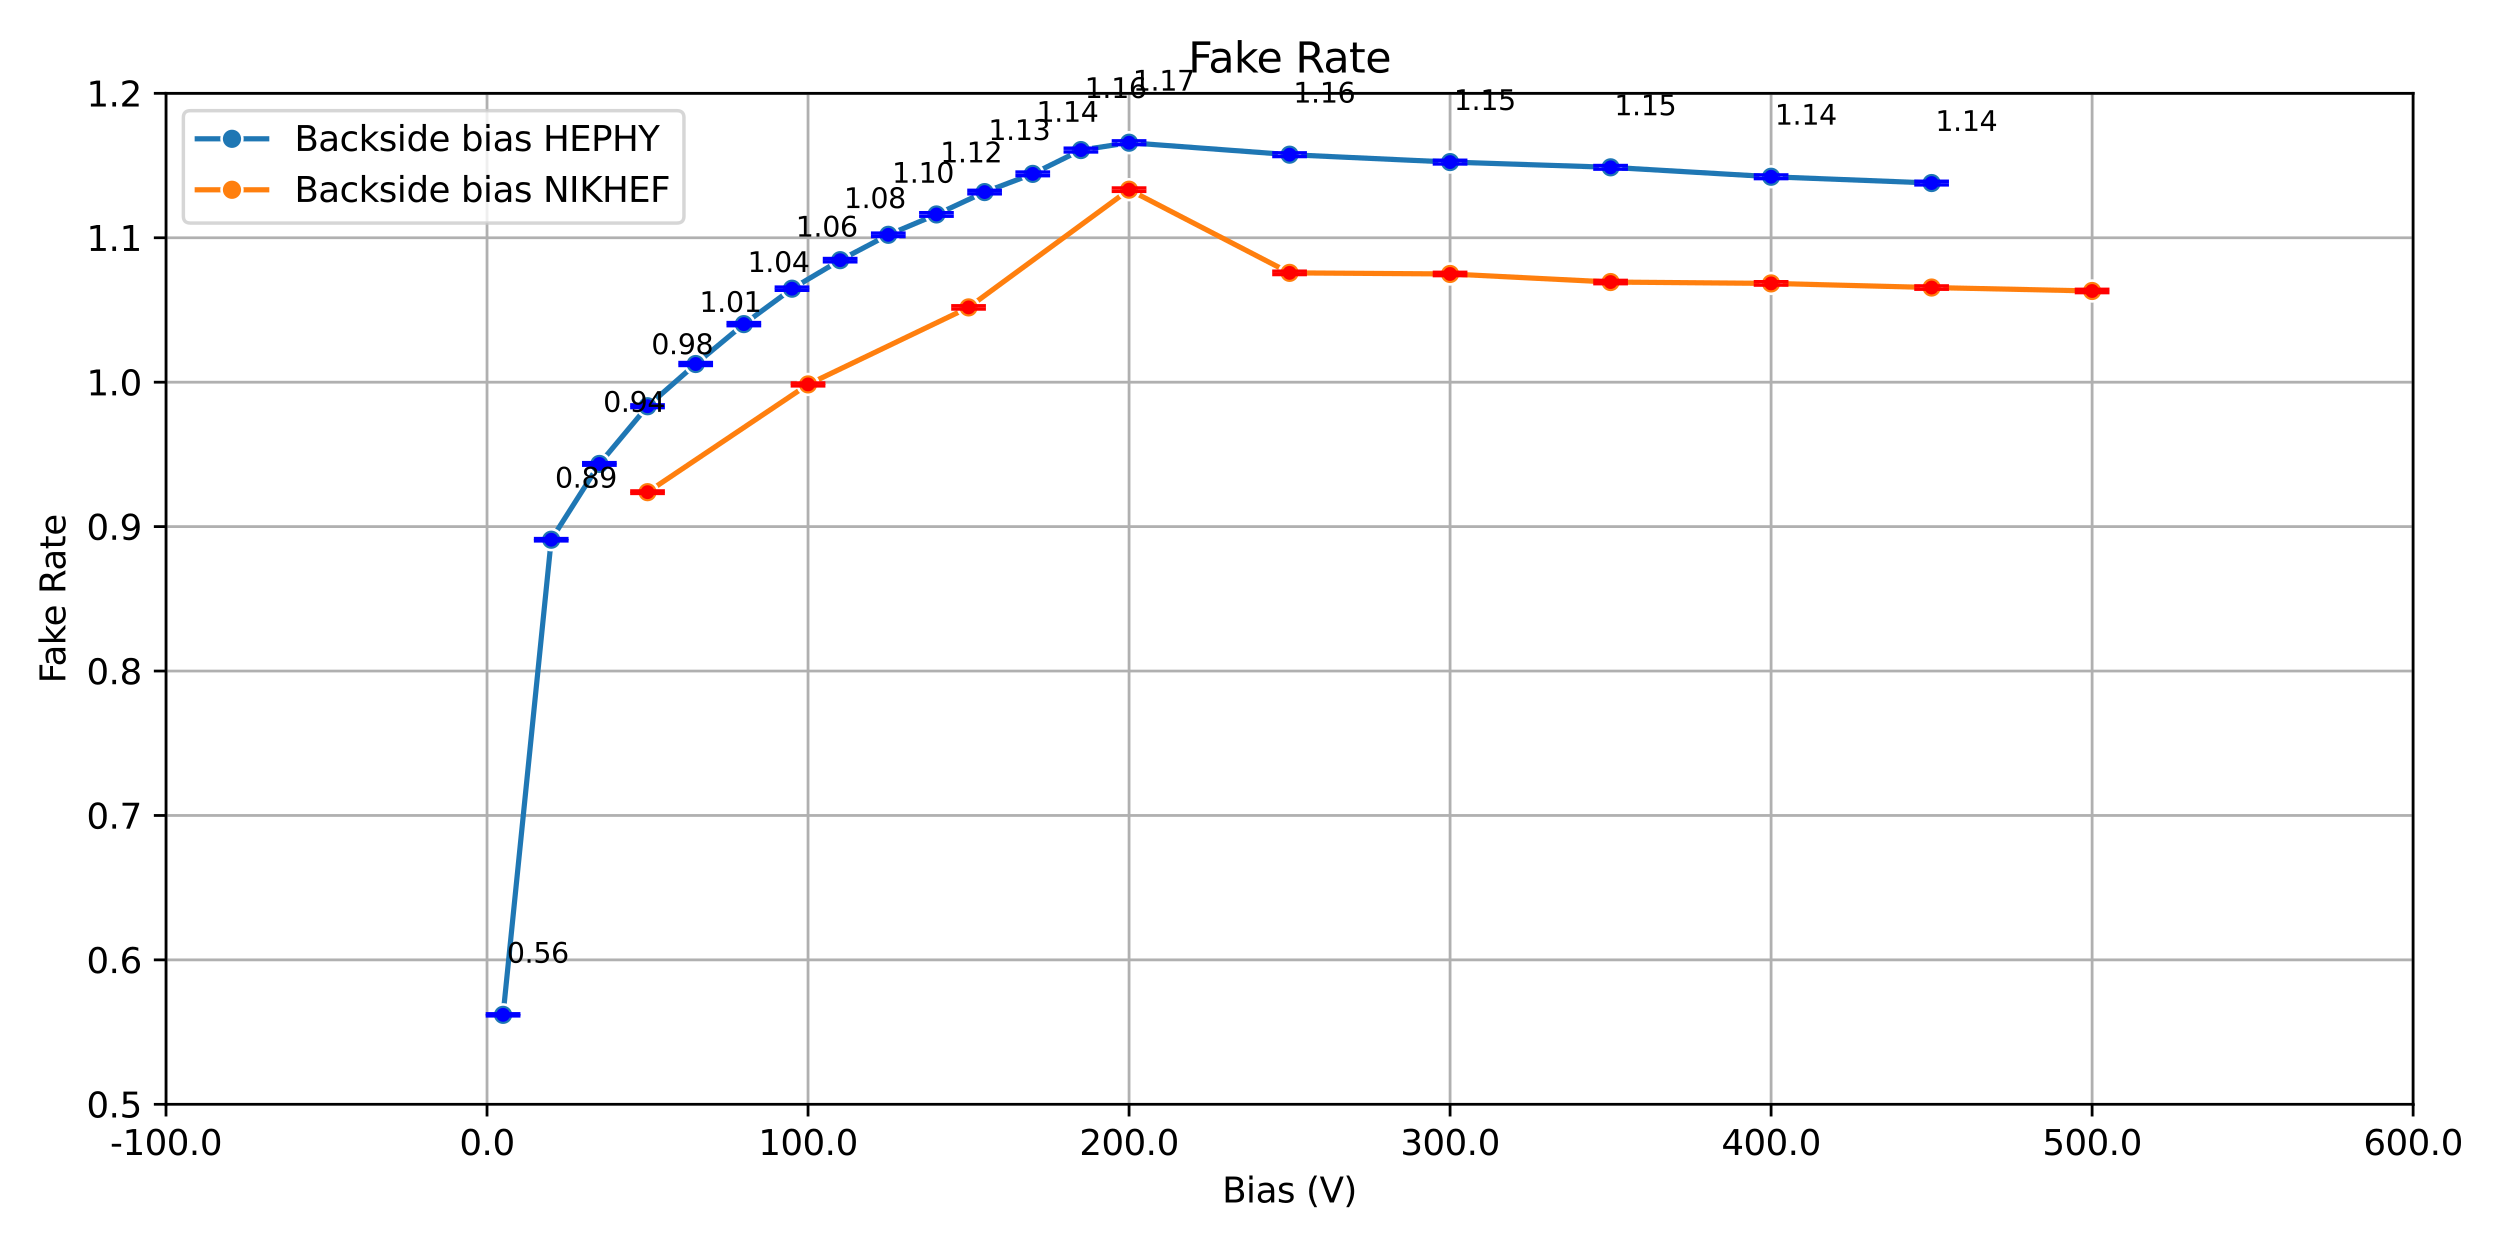 <?xml version="1.0" encoding="utf-8" standalone="no"?>
<!DOCTYPE svg PUBLIC "-//W3C//DTD SVG 1.1//EN"
  "http://www.w3.org/Graphics/SVG/1.1/DTD/svg11.dtd">
<svg xmlns:xlink="http://www.w3.org/1999/xlink" width="720pt" height="360pt" viewBox="0 0 720 360" xmlns="http://www.w3.org/2000/svg" version="1.1">
 <defs>
  <style type="text/css">*{stroke-linejoin: round; stroke-linecap: butt}</style>
 </defs>
 <g id="figure_1">
  <g id="patch_1">
   <path d="M 0 360 
L 720 360 
L 720 0 
L 0 0 
z
" style="fill: #ffffff"/>
  </g>
  <g id="axes_1">
   <g id="patch_2">
    <path d="M 47.81 318.04 
L 694.98 318.04 
L 694.98 26.88 
L 47.81 26.88 
z
" style="fill: #ffffff"/>
   </g>
   <g id="PolyCollection_1"/>
   <g id="PolyCollection_2"/>
   <g id="matplotlib.axis_1">
    <g id="xtick_1">
     <g id="line2d_1">
      <path d="M 47.81 318.04 
L 47.81 26.88 
" clip-path="url(#p42c74ae942)" style="fill: none; stroke: #b0b0b0; stroke-width: 0.8; stroke-linecap: square"/>
     </g>
     <g id="line2d_2">
      <defs>
       <path id="m5e62a61694" d="M 0 0 
L 0 3.5 
" style="stroke: #000000; stroke-width: 0.8"/>
      </defs>
      <g>
       <use xlink:href="#m5e62a61694" x="47.81" y="318.04" style="stroke: #000000; stroke-width: 0.8"/>
      </g>
     </g>
     <g id="text_1">
      <!-- -100.0 -->
      <g transform="translate(31.692 332.638) scale(0.1 -0.1)">
       <defs>
        <path id="DejaVuSans-2d" d="M 313 2009 
L 1997 2009 
L 1997 1497 
L 313 1497 
L 313 2009 
z
" transform="scale(0.016)"/>
        <path id="DejaVuSans-31" d="M 794 531 
L 1825 531 
L 1825 4091 
L 703 3866 
L 703 4441 
L 1819 4666 
L 2450 4666 
L 2450 531 
L 3481 531 
L 3481 0 
L 794 0 
L 794 531 
z
" transform="scale(0.016)"/>
        <path id="DejaVuSans-30" d="M 2034 4250 
Q 1547 4250 1301 3770 
Q 1056 3291 1056 2328 
Q 1056 1369 1301 889 
Q 1547 409 2034 409 
Q 2525 409 2770 889 
Q 3016 1369 3016 2328 
Q 3016 3291 2770 3770 
Q 2525 4250 2034 4250 
z
M 2034 4750 
Q 2819 4750 3233 4129 
Q 3647 3509 3647 2328 
Q 3647 1150 3233 529 
Q 2819 -91 2034 -91 
Q 1250 -91 836 529 
Q 422 1150 422 2328 
Q 422 3509 836 4129 
Q 1250 4750 2034 4750 
z
" transform="scale(0.016)"/>
        <path id="DejaVuSans-2e" d="M 684 794 
L 1344 794 
L 1344 0 
L 684 0 
L 684 794 
z
" transform="scale(0.016)"/>
       </defs>
       <use xlink:href="#DejaVuSans-2d"/>
       <use xlink:href="#DejaVuSans-31" x="36.084"/>
       <use xlink:href="#DejaVuSans-30" x="99.707"/>
       <use xlink:href="#DejaVuSans-30" x="163.33"/>
       <use xlink:href="#DejaVuSans-2e" x="226.953"/>
       <use xlink:href="#DejaVuSans-30" x="258.74"/>
      </g>
     </g>
    </g>
    <g id="xtick_2">
     <g id="line2d_3">
      <path d="M 140.263 318.04 
L 140.263 26.88 
" clip-path="url(#p42c74ae942)" style="fill: none; stroke: #b0b0b0; stroke-width: 0.8; stroke-linecap: square"/>
     </g>
     <g id="line2d_4">
      <g>
       <use xlink:href="#m5e62a61694" x="140.263" y="318.04" style="stroke: #000000; stroke-width: 0.8"/>
      </g>
     </g>
     <g id="text_2">
      <!-- 0.0 -->
      <g transform="translate(132.311 332.638) scale(0.1 -0.1)">
       <use xlink:href="#DejaVuSans-30"/>
       <use xlink:href="#DejaVuSans-2e" x="63.623"/>
       <use xlink:href="#DejaVuSans-30" x="95.41"/>
      </g>
     </g>
    </g>
    <g id="xtick_3">
     <g id="line2d_5">
      <path d="M 232.716 318.04 
L 232.716 26.88 
" clip-path="url(#p42c74ae942)" style="fill: none; stroke: #b0b0b0; stroke-width: 0.8; stroke-linecap: square"/>
     </g>
     <g id="line2d_6">
      <g>
       <use xlink:href="#m5e62a61694" x="232.716" y="318.04" style="stroke: #000000; stroke-width: 0.8"/>
      </g>
     </g>
     <g id="text_3">
      <!-- 100.0 -->
      <g transform="translate(218.402 332.638) scale(0.1 -0.1)">
       <use xlink:href="#DejaVuSans-31"/>
       <use xlink:href="#DejaVuSans-30" x="63.623"/>
       <use xlink:href="#DejaVuSans-30" x="127.246"/>
       <use xlink:href="#DejaVuSans-2e" x="190.869"/>
       <use xlink:href="#DejaVuSans-30" x="222.656"/>
      </g>
     </g>
    </g>
    <g id="xtick_4">
     <g id="line2d_7">
      <path d="M 325.169 318.04 
L 325.169 26.88 
" clip-path="url(#p42c74ae942)" style="fill: none; stroke: #b0b0b0; stroke-width: 0.8; stroke-linecap: square"/>
     </g>
     <g id="line2d_8">
      <g>
       <use xlink:href="#m5e62a61694" x="325.169" y="318.04" style="stroke: #000000; stroke-width: 0.8"/>
      </g>
     </g>
     <g id="text_4">
      <!-- 200.0 -->
      <g transform="translate(310.855 332.638) scale(0.1 -0.1)">
       <defs>
        <path id="DejaVuSans-32" d="M 1228 531 
L 3431 531 
L 3431 0 
L 469 0 
L 469 531 
Q 828 903 1448 1529 
Q 2069 2156 2228 2338 
Q 2531 2678 2651 2914 
Q 2772 3150 2772 3378 
Q 2772 3750 2511 3984 
Q 2250 4219 1831 4219 
Q 1534 4219 1204 4116 
Q 875 4013 500 3803 
L 500 4441 
Q 881 4594 1212 4672 
Q 1544 4750 1819 4750 
Q 2544 4750 2975 4387 
Q 3406 4025 3406 3419 
Q 3406 3131 3298 2873 
Q 3191 2616 2906 2266 
Q 2828 2175 2409 1742 
Q 1991 1309 1228 531 
z
" transform="scale(0.016)"/>
       </defs>
       <use xlink:href="#DejaVuSans-32"/>
       <use xlink:href="#DejaVuSans-30" x="63.623"/>
       <use xlink:href="#DejaVuSans-30" x="127.246"/>
       <use xlink:href="#DejaVuSans-2e" x="190.869"/>
       <use xlink:href="#DejaVuSans-30" x="222.656"/>
      </g>
     </g>
    </g>
    <g id="xtick_5">
     <g id="line2d_9">
      <path d="M 417.621 318.04 
L 417.621 26.88 
" clip-path="url(#p42c74ae942)" style="fill: none; stroke: #b0b0b0; stroke-width: 0.8; stroke-linecap: square"/>
     </g>
     <g id="line2d_10">
      <g>
       <use xlink:href="#m5e62a61694" x="417.621" y="318.04" style="stroke: #000000; stroke-width: 0.8"/>
      </g>
     </g>
     <g id="text_5">
      <!-- 300.0 -->
      <g transform="translate(403.307 332.638) scale(0.1 -0.1)">
       <defs>
        <path id="DejaVuSans-33" d="M 2597 2516 
Q 3050 2419 3304 2112 
Q 3559 1806 3559 1356 
Q 3559 666 3084 287 
Q 2609 -91 1734 -91 
Q 1441 -91 1130 -33 
Q 819 25 488 141 
L 488 750 
Q 750 597 1062 519 
Q 1375 441 1716 441 
Q 2309 441 2620 675 
Q 2931 909 2931 1356 
Q 2931 1769 2642 2001 
Q 2353 2234 1838 2234 
L 1294 2234 
L 1294 2753 
L 1863 2753 
Q 2328 2753 2575 2939 
Q 2822 3125 2822 3475 
Q 2822 3834 2567 4026 
Q 2313 4219 1838 4219 
Q 1578 4219 1281 4162 
Q 984 4106 628 3988 
L 628 4550 
Q 988 4650 1302 4700 
Q 1616 4750 1894 4750 
Q 2613 4750 3031 4423 
Q 3450 4097 3450 3541 
Q 3450 3153 3228 2886 
Q 3006 2619 2597 2516 
z
" transform="scale(0.016)"/>
       </defs>
       <use xlink:href="#DejaVuSans-33"/>
       <use xlink:href="#DejaVuSans-30" x="63.623"/>
       <use xlink:href="#DejaVuSans-30" x="127.246"/>
       <use xlink:href="#DejaVuSans-2e" x="190.869"/>
       <use xlink:href="#DejaVuSans-30" x="222.656"/>
      </g>
     </g>
    </g>
    <g id="xtick_6">
     <g id="line2d_11">
      <path d="M 510.074 318.04 
L 510.074 26.88 
" clip-path="url(#p42c74ae942)" style="fill: none; stroke: #b0b0b0; stroke-width: 0.8; stroke-linecap: square"/>
     </g>
     <g id="line2d_12">
      <g>
       <use xlink:href="#m5e62a61694" x="510.074" y="318.04" style="stroke: #000000; stroke-width: 0.8"/>
      </g>
     </g>
     <g id="text_6">
      <!-- 400.0 -->
      <g transform="translate(495.76 332.638) scale(0.1 -0.1)">
       <defs>
        <path id="DejaVuSans-34" d="M 2419 4116 
L 825 1625 
L 2419 1625 
L 2419 4116 
z
M 2253 4666 
L 3047 4666 
L 3047 1625 
L 3713 1625 
L 3713 1100 
L 3047 1100 
L 3047 0 
L 2419 0 
L 2419 1100 
L 313 1100 
L 313 1709 
L 2253 4666 
z
" transform="scale(0.016)"/>
       </defs>
       <use xlink:href="#DejaVuSans-34"/>
       <use xlink:href="#DejaVuSans-30" x="63.623"/>
       <use xlink:href="#DejaVuSans-30" x="127.246"/>
       <use xlink:href="#DejaVuSans-2e" x="190.869"/>
       <use xlink:href="#DejaVuSans-30" x="222.656"/>
      </g>
     </g>
    </g>
    <g id="xtick_7">
     <g id="line2d_13">
      <path d="M 602.527 318.04 
L 602.527 26.88 
" clip-path="url(#p42c74ae942)" style="fill: none; stroke: #b0b0b0; stroke-width: 0.8; stroke-linecap: square"/>
     </g>
     <g id="line2d_14">
      <g>
       <use xlink:href="#m5e62a61694" x="602.527" y="318.04" style="stroke: #000000; stroke-width: 0.8"/>
      </g>
     </g>
     <g id="text_7">
      <!-- 500.0 -->
      <g transform="translate(588.213 332.638) scale(0.1 -0.1)">
       <defs>
        <path id="DejaVuSans-35" d="M 691 4666 
L 3169 4666 
L 3169 4134 
L 1269 4134 
L 1269 2991 
Q 1406 3038 1543 3061 
Q 1681 3084 1819 3084 
Q 2600 3084 3056 2656 
Q 3513 2228 3513 1497 
Q 3513 744 3044 326 
Q 2575 -91 1722 -91 
Q 1428 -91 1123 -41 
Q 819 9 494 109 
L 494 744 
Q 775 591 1075 516 
Q 1375 441 1709 441 
Q 2250 441 2565 725 
Q 2881 1009 2881 1497 
Q 2881 1984 2565 2268 
Q 2250 2553 1709 2553 
Q 1456 2553 1204 2497 
Q 953 2441 691 2322 
L 691 4666 
z
" transform="scale(0.016)"/>
       </defs>
       <use xlink:href="#DejaVuSans-35"/>
       <use xlink:href="#DejaVuSans-30" x="63.623"/>
       <use xlink:href="#DejaVuSans-30" x="127.246"/>
       <use xlink:href="#DejaVuSans-2e" x="190.869"/>
       <use xlink:href="#DejaVuSans-30" x="222.656"/>
      </g>
     </g>
    </g>
    <g id="xtick_8">
     <g id="line2d_15">
      <path d="M 694.98 318.04 
L 694.98 26.88 
" clip-path="url(#p42c74ae942)" style="fill: none; stroke: #b0b0b0; stroke-width: 0.8; stroke-linecap: square"/>
     </g>
     <g id="line2d_16">
      <g>
       <use xlink:href="#m5e62a61694" x="694.98" y="318.04" style="stroke: #000000; stroke-width: 0.8"/>
      </g>
     </g>
     <g id="text_8">
      <!-- 600.0 -->
      <g transform="translate(680.666 332.638) scale(0.1 -0.1)">
       <defs>
        <path id="DejaVuSans-36" d="M 2113 2584 
Q 1688 2584 1439 2293 
Q 1191 2003 1191 1497 
Q 1191 994 1439 701 
Q 1688 409 2113 409 
Q 2538 409 2786 701 
Q 3034 994 3034 1497 
Q 3034 2003 2786 2293 
Q 2538 2584 2113 2584 
z
M 3366 4563 
L 3366 3988 
Q 3128 4100 2886 4159 
Q 2644 4219 2406 4219 
Q 1781 4219 1451 3797 
Q 1122 3375 1075 2522 
Q 1259 2794 1537 2939 
Q 1816 3084 2150 3084 
Q 2853 3084 3261 2657 
Q 3669 2231 3669 1497 
Q 3669 778 3244 343 
Q 2819 -91 2113 -91 
Q 1303 -91 875 529 
Q 447 1150 447 2328 
Q 447 3434 972 4092 
Q 1497 4750 2381 4750 
Q 2619 4750 2861 4703 
Q 3103 4656 3366 4563 
z
" transform="scale(0.016)"/>
       </defs>
       <use xlink:href="#DejaVuSans-36"/>
       <use xlink:href="#DejaVuSans-30" x="63.623"/>
       <use xlink:href="#DejaVuSans-30" x="127.246"/>
       <use xlink:href="#DejaVuSans-2e" x="190.869"/>
       <use xlink:href="#DejaVuSans-30" x="222.656"/>
      </g>
     </g>
    </g>
    <g id="text_9">
     <!-- Bias (V) -->
     <g transform="translate(351.996 346.317) scale(0.1 -0.1)">
      <defs>
       <path id="DejaVuSans-42" d="M 1259 2228 
L 1259 519 
L 2272 519 
Q 2781 519 3026 730 
Q 3272 941 3272 1375 
Q 3272 1813 3026 2020 
Q 2781 2228 2272 2228 
L 1259 2228 
z
M 1259 4147 
L 1259 2741 
L 2194 2741 
Q 2656 2741 2882 2914 
Q 3109 3088 3109 3444 
Q 3109 3797 2882 3972 
Q 2656 4147 2194 4147 
L 1259 4147 
z
M 628 4666 
L 2241 4666 
Q 2963 4666 3353 4366 
Q 3744 4066 3744 3513 
Q 3744 3084 3544 2831 
Q 3344 2578 2956 2516 
Q 3422 2416 3680 2098 
Q 3938 1781 3938 1306 
Q 3938 681 3513 340 
Q 3088 0 2303 0 
L 628 0 
L 628 4666 
z
" transform="scale(0.016)"/>
       <path id="DejaVuSans-69" d="M 603 3500 
L 1178 3500 
L 1178 0 
L 603 0 
L 603 3500 
z
M 603 4863 
L 1178 4863 
L 1178 4134 
L 603 4134 
L 603 4863 
z
" transform="scale(0.016)"/>
       <path id="DejaVuSans-61" d="M 2194 1759 
Q 1497 1759 1228 1600 
Q 959 1441 959 1056 
Q 959 750 1161 570 
Q 1363 391 1709 391 
Q 2188 391 2477 730 
Q 2766 1069 2766 1631 
L 2766 1759 
L 2194 1759 
z
M 3341 1997 
L 3341 0 
L 2766 0 
L 2766 531 
Q 2569 213 2275 61 
Q 1981 -91 1556 -91 
Q 1019 -91 701 211 
Q 384 513 384 1019 
Q 384 1609 779 1909 
Q 1175 2209 1959 2209 
L 2766 2209 
L 2766 2266 
Q 2766 2663 2505 2880 
Q 2244 3097 1772 3097 
Q 1472 3097 1187 3025 
Q 903 2953 641 2809 
L 641 3341 
Q 956 3463 1253 3523 
Q 1550 3584 1831 3584 
Q 2591 3584 2966 3190 
Q 3341 2797 3341 1997 
z
" transform="scale(0.016)"/>
       <path id="DejaVuSans-73" d="M 2834 3397 
L 2834 2853 
Q 2591 2978 2328 3040 
Q 2066 3103 1784 3103 
Q 1356 3103 1142 2972 
Q 928 2841 928 2578 
Q 928 2378 1081 2264 
Q 1234 2150 1697 2047 
L 1894 2003 
Q 2506 1872 2764 1633 
Q 3022 1394 3022 966 
Q 3022 478 2636 193 
Q 2250 -91 1575 -91 
Q 1294 -91 989 -36 
Q 684 19 347 128 
L 347 722 
Q 666 556 975 473 
Q 1284 391 1588 391 
Q 1994 391 2212 530 
Q 2431 669 2431 922 
Q 2431 1156 2273 1281 
Q 2116 1406 1581 1522 
L 1381 1569 
Q 847 1681 609 1914 
Q 372 2147 372 2553 
Q 372 3047 722 3315 
Q 1072 3584 1716 3584 
Q 2034 3584 2315 3537 
Q 2597 3491 2834 3397 
z
" transform="scale(0.016)"/>
       <path id="DejaVuSans-20" transform="scale(0.016)"/>
       <path id="DejaVuSans-28" d="M 1984 4856 
Q 1566 4138 1362 3434 
Q 1159 2731 1159 2009 
Q 1159 1288 1364 580 
Q 1569 -128 1984 -844 
L 1484 -844 
Q 1016 -109 783 600 
Q 550 1309 550 2009 
Q 550 2706 781 3412 
Q 1013 4119 1484 4856 
L 1984 4856 
z
" transform="scale(0.016)"/>
       <path id="DejaVuSans-56" d="M 1831 0 
L 50 4666 
L 709 4666 
L 2188 738 
L 3669 4666 
L 4325 4666 
L 2547 0 
L 1831 0 
z
" transform="scale(0.016)"/>
       <path id="DejaVuSans-29" d="M 513 4856 
L 1013 4856 
Q 1481 4119 1714 3412 
Q 1947 2706 1947 2009 
Q 1947 1309 1714 600 
Q 1481 -109 1013 -844 
L 513 -844 
Q 928 -128 1133 580 
Q 1338 1288 1338 2009 
Q 1338 2731 1133 3434 
Q 928 4138 513 4856 
z
" transform="scale(0.016)"/>
      </defs>
      <use xlink:href="#DejaVuSans-42"/>
      <use xlink:href="#DejaVuSans-69" x="68.604"/>
      <use xlink:href="#DejaVuSans-61" x="96.387"/>
      <use xlink:href="#DejaVuSans-73" x="157.666"/>
      <use xlink:href="#DejaVuSans-20" x="209.766"/>
      <use xlink:href="#DejaVuSans-28" x="241.553"/>
      <use xlink:href="#DejaVuSans-56" x="280.566"/>
      <use xlink:href="#DejaVuSans-29" x="348.975"/>
     </g>
    </g>
   </g>
   <g id="matplotlib.axis_2">
    <g id="ytick_1">
     <g id="line2d_17">
      <path d="M 47.81 318.04 
L 694.98 318.04 
" clip-path="url(#p42c74ae942)" style="fill: none; stroke: #b0b0b0; stroke-width: 0.8; stroke-linecap: square"/>
     </g>
     <g id="line2d_18">
      <defs>
       <path id="m89ab9daf86" d="M 0 0 
L -3.5 0 
" style="stroke: #000000; stroke-width: 0.8"/>
      </defs>
      <g>
       <use xlink:href="#m89ab9daf86" x="47.81" y="318.04" style="stroke: #000000; stroke-width: 0.8"/>
      </g>
     </g>
     <g id="text_10">
      <!-- 0.5 -->
      <g transform="translate(24.907 321.839) scale(0.1 -0.1)">
       <use xlink:href="#DejaVuSans-30"/>
       <use xlink:href="#DejaVuSans-2e" x="63.623"/>
       <use xlink:href="#DejaVuSans-35" x="95.41"/>
      </g>
     </g>
    </g>
    <g id="ytick_2">
     <g id="line2d_19">
      <path d="M 47.81 276.446 
L 694.98 276.446 
" clip-path="url(#p42c74ae942)" style="fill: none; stroke: #b0b0b0; stroke-width: 0.8; stroke-linecap: square"/>
     </g>
     <g id="line2d_20">
      <g>
       <use xlink:href="#m89ab9daf86" x="47.81" y="276.446" style="stroke: #000000; stroke-width: 0.8"/>
      </g>
     </g>
     <g id="text_11">
      <!-- 0.6 -->
      <g transform="translate(24.907 280.245) scale(0.1 -0.1)">
       <use xlink:href="#DejaVuSans-30"/>
       <use xlink:href="#DejaVuSans-2e" x="63.623"/>
       <use xlink:href="#DejaVuSans-36" x="95.41"/>
      </g>
     </g>
    </g>
    <g id="ytick_3">
     <g id="line2d_21">
      <path d="M 47.81 234.851 
L 694.98 234.851 
" clip-path="url(#p42c74ae942)" style="fill: none; stroke: #b0b0b0; stroke-width: 0.8; stroke-linecap: square"/>
     </g>
     <g id="line2d_22">
      <g>
       <use xlink:href="#m89ab9daf86" x="47.81" y="234.851" style="stroke: #000000; stroke-width: 0.8"/>
      </g>
     </g>
     <g id="text_12">
      <!-- 0.7 -->
      <g transform="translate(24.907 238.651) scale(0.1 -0.1)">
       <defs>
        <path id="DejaVuSans-37" d="M 525 4666 
L 3525 4666 
L 3525 4397 
L 1831 0 
L 1172 0 
L 2766 4134 
L 525 4134 
L 525 4666 
z
" transform="scale(0.016)"/>
       </defs>
       <use xlink:href="#DejaVuSans-30"/>
       <use xlink:href="#DejaVuSans-2e" x="63.623"/>
       <use xlink:href="#DejaVuSans-37" x="95.41"/>
      </g>
     </g>
    </g>
    <g id="ytick_4">
     <g id="line2d_23">
      <path d="M 47.81 193.257 
L 694.98 193.257 
" clip-path="url(#p42c74ae942)" style="fill: none; stroke: #b0b0b0; stroke-width: 0.8; stroke-linecap: square"/>
     </g>
     <g id="line2d_24">
      <g>
       <use xlink:href="#m89ab9daf86" x="47.81" y="193.257" style="stroke: #000000; stroke-width: 0.8"/>
      </g>
     </g>
     <g id="text_13">
      <!-- 0.8 -->
      <g transform="translate(24.907 197.056) scale(0.1 -0.1)">
       <defs>
        <path id="DejaVuSans-38" d="M 2034 2216 
Q 1584 2216 1326 1975 
Q 1069 1734 1069 1313 
Q 1069 891 1326 650 
Q 1584 409 2034 409 
Q 2484 409 2743 651 
Q 3003 894 3003 1313 
Q 3003 1734 2745 1975 
Q 2488 2216 2034 2216 
z
M 1403 2484 
Q 997 2584 770 2862 
Q 544 3141 544 3541 
Q 544 4100 942 4425 
Q 1341 4750 2034 4750 
Q 2731 4750 3128 4425 
Q 3525 4100 3525 3541 
Q 3525 3141 3298 2862 
Q 3072 2584 2669 2484 
Q 3125 2378 3379 2068 
Q 3634 1759 3634 1313 
Q 3634 634 3220 271 
Q 2806 -91 2034 -91 
Q 1263 -91 848 271 
Q 434 634 434 1313 
Q 434 1759 690 2068 
Q 947 2378 1403 2484 
z
M 1172 3481 
Q 1172 3119 1398 2916 
Q 1625 2713 2034 2713 
Q 2441 2713 2670 2916 
Q 2900 3119 2900 3481 
Q 2900 3844 2670 4047 
Q 2441 4250 2034 4250 
Q 1625 4250 1398 4047 
Q 1172 3844 1172 3481 
z
" transform="scale(0.016)"/>
       </defs>
       <use xlink:href="#DejaVuSans-30"/>
       <use xlink:href="#DejaVuSans-2e" x="63.623"/>
       <use xlink:href="#DejaVuSans-38" x="95.41"/>
      </g>
     </g>
    </g>
    <g id="ytick_5">
     <g id="line2d_25">
      <path d="M 47.81 151.663 
L 694.98 151.663 
" clip-path="url(#p42c74ae942)" style="fill: none; stroke: #b0b0b0; stroke-width: 0.8; stroke-linecap: square"/>
     </g>
     <g id="line2d_26">
      <g>
       <use xlink:href="#m89ab9daf86" x="47.81" y="151.663" style="stroke: #000000; stroke-width: 0.8"/>
      </g>
     </g>
     <g id="text_14">
      <!-- 0.9 -->
      <g transform="translate(24.907 155.462) scale(0.1 -0.1)">
       <defs>
        <path id="DejaVuSans-39" d="M 703 97 
L 703 672 
Q 941 559 1184 500 
Q 1428 441 1663 441 
Q 2288 441 2617 861 
Q 2947 1281 2994 2138 
Q 2813 1869 2534 1725 
Q 2256 1581 1919 1581 
Q 1219 1581 811 2004 
Q 403 2428 403 3163 
Q 403 3881 828 4315 
Q 1253 4750 1959 4750 
Q 2769 4750 3195 4129 
Q 3622 3509 3622 2328 
Q 3622 1225 3098 567 
Q 2575 -91 1691 -91 
Q 1453 -91 1209 -44 
Q 966 3 703 97 
z
M 1959 2075 
Q 2384 2075 2632 2365 
Q 2881 2656 2881 3163 
Q 2881 3666 2632 3958 
Q 2384 4250 1959 4250 
Q 1534 4250 1286 3958 
Q 1038 3666 1038 3163 
Q 1038 2656 1286 2365 
Q 1534 2075 1959 2075 
z
" transform="scale(0.016)"/>
       </defs>
       <use xlink:href="#DejaVuSans-30"/>
       <use xlink:href="#DejaVuSans-2e" x="63.623"/>
       <use xlink:href="#DejaVuSans-39" x="95.41"/>
      </g>
     </g>
    </g>
    <g id="ytick_6">
     <g id="line2d_27">
      <path d="M 47.81 110.069 
L 694.98 110.069 
" clip-path="url(#p42c74ae942)" style="fill: none; stroke: #b0b0b0; stroke-width: 0.8; stroke-linecap: square"/>
     </g>
     <g id="line2d_28">
      <g>
       <use xlink:href="#m89ab9daf86" x="47.81" y="110.069" style="stroke: #000000; stroke-width: 0.8"/>
      </g>
     </g>
     <g id="text_15">
      <!-- 1.0 -->
      <g transform="translate(24.907 113.868) scale(0.1 -0.1)">
       <use xlink:href="#DejaVuSans-31"/>
       <use xlink:href="#DejaVuSans-2e" x="63.623"/>
       <use xlink:href="#DejaVuSans-30" x="95.41"/>
      </g>
     </g>
    </g>
    <g id="ytick_7">
     <g id="line2d_29">
      <path d="M 47.81 68.474 
L 694.98 68.474 
" clip-path="url(#p42c74ae942)" style="fill: none; stroke: #b0b0b0; stroke-width: 0.8; stroke-linecap: square"/>
     </g>
     <g id="line2d_30">
      <g>
       <use xlink:href="#m89ab9daf86" x="47.81" y="68.474" style="stroke: #000000; stroke-width: 0.8"/>
      </g>
     </g>
     <g id="text_16">
      <!-- 1.1 -->
      <g transform="translate(24.907 72.274) scale(0.1 -0.1)">
       <use xlink:href="#DejaVuSans-31"/>
       <use xlink:href="#DejaVuSans-2e" x="63.623"/>
       <use xlink:href="#DejaVuSans-31" x="95.41"/>
      </g>
     </g>
    </g>
    <g id="ytick_8">
     <g id="line2d_31">
      <path d="M 47.81 26.88 
L 694.98 26.88 
" clip-path="url(#p42c74ae942)" style="fill: none; stroke: #b0b0b0; stroke-width: 0.8; stroke-linecap: square"/>
     </g>
     <g id="line2d_32">
      <g>
       <use xlink:href="#m89ab9daf86" x="47.81" y="26.88" style="stroke: #000000; stroke-width: 0.8"/>
      </g>
     </g>
     <g id="text_17">
      <!-- 1.2 -->
      <g transform="translate(24.907 30.679) scale(0.1 -0.1)">
       <use xlink:href="#DejaVuSans-31"/>
       <use xlink:href="#DejaVuSans-2e" x="63.623"/>
       <use xlink:href="#DejaVuSans-32" x="95.41"/>
      </g>
     </g>
    </g>
    <g id="text_18">
     <!-- Fake Rate -->
     <g transform="translate(18.827 196.786) rotate(-90) scale(0.1 -0.1)">
      <defs>
       <path id="DejaVuSans-46" d="M 628 4666 
L 3309 4666 
L 3309 4134 
L 1259 4134 
L 1259 2759 
L 3109 2759 
L 3109 2228 
L 1259 2228 
L 1259 0 
L 628 0 
L 628 4666 
z
" transform="scale(0.016)"/>
       <path id="DejaVuSans-6b" d="M 581 4863 
L 1159 4863 
L 1159 1991 
L 2875 3500 
L 3609 3500 
L 1753 1863 
L 3688 0 
L 2938 0 
L 1159 1709 
L 1159 0 
L 581 0 
L 581 4863 
z
" transform="scale(0.016)"/>
       <path id="DejaVuSans-65" d="M 3597 1894 
L 3597 1613 
L 953 1613 
Q 991 1019 1311 708 
Q 1631 397 2203 397 
Q 2534 397 2845 478 
Q 3156 559 3463 722 
L 3463 178 
Q 3153 47 2828 -22 
Q 2503 -91 2169 -91 
Q 1331 -91 842 396 
Q 353 884 353 1716 
Q 353 2575 817 3079 
Q 1281 3584 2069 3584 
Q 2775 3584 3186 3129 
Q 3597 2675 3597 1894 
z
M 3022 2063 
Q 3016 2534 2758 2815 
Q 2500 3097 2075 3097 
Q 1594 3097 1305 2825 
Q 1016 2553 972 2059 
L 3022 2063 
z
" transform="scale(0.016)"/>
       <path id="DejaVuSans-52" d="M 2841 2188 
Q 3044 2119 3236 1894 
Q 3428 1669 3622 1275 
L 4263 0 
L 3584 0 
L 2988 1197 
Q 2756 1666 2539 1819 
Q 2322 1972 1947 1972 
L 1259 1972 
L 1259 0 
L 628 0 
L 628 4666 
L 2053 4666 
Q 2853 4666 3247 4331 
Q 3641 3997 3641 3322 
Q 3641 2881 3436 2590 
Q 3231 2300 2841 2188 
z
M 1259 4147 
L 1259 2491 
L 2053 2491 
Q 2509 2491 2742 2702 
Q 2975 2913 2975 3322 
Q 2975 3731 2742 3939 
Q 2509 4147 2053 4147 
L 1259 4147 
z
" transform="scale(0.016)"/>
       <path id="DejaVuSans-74" d="M 1172 4494 
L 1172 3500 
L 2356 3500 
L 2356 3053 
L 1172 3053 
L 1172 1153 
Q 1172 725 1289 603 
Q 1406 481 1766 481 
L 2356 481 
L 2356 0 
L 1766 0 
Q 1100 0 847 248 
Q 594 497 594 1153 
L 594 3053 
L 172 3053 
L 172 3500 
L 594 3500 
L 594 4494 
L 1172 4494 
z
" transform="scale(0.016)"/>
      </defs>
      <use xlink:href="#DejaVuSans-46"/>
      <use xlink:href="#DejaVuSans-61" x="48.395"/>
      <use xlink:href="#DejaVuSans-6b" x="109.674"/>
      <use xlink:href="#DejaVuSans-65" x="163.959"/>
      <use xlink:href="#DejaVuSans-20" x="225.482"/>
      <use xlink:href="#DejaVuSans-52" x="257.27"/>
      <use xlink:href="#DejaVuSans-61" x="324.502"/>
      <use xlink:href="#DejaVuSans-74" x="385.781"/>
      <use xlink:href="#DejaVuSans-65" x="424.99"/>
     </g>
    </g>
   </g>
   <g id="line2d_33">
    <path d="M 144.886 292.275 
L 158.753 155.439 
L 172.621 133.612 
L 186.489 116.999 
L 200.357 104.837 
L 214.225 93.344 
L 228.093 83.145 
L 241.961 74.929 
L 255.829 67.624 
L 269.697 61.762 
L 283.565 55.318 
L 297.433 50.08 
L 311.301 43.219 
L 325.169 41.103 
L 371.395 44.548 
L 417.621 46.68 
L 463.848 48.19 
L 510.074 50.903 
L 556.301 52.717 
" clip-path="url(#p42c74ae942)" style="fill: none; stroke: #1f77b4; stroke-width: 1.5; stroke-linecap: square"/>
    <defs>
     <path id="m140319e448" d="M 0 3 
C 0.796 3 1.559 2.684 2.121 2.121 
C 2.684 1.559 3 0.796 3 0 
C 3 -0.796 2.684 -1.559 2.121 -2.121 
C 1.559 -2.684 0.796 -3 0 -3 
C -0.796 -3 -1.559 -2.684 -2.121 -2.121 
C -2.684 -1.559 -3 -0.796 -3 0 
C -3 0.796 -2.684 1.559 -2.121 2.121 
C -1.559 2.684 -0.796 3 0 3 
z
" style="stroke: #ffffff; stroke-width: 0.75"/>
    </defs>
    <g clip-path="url(#p42c74ae942)">
     <use xlink:href="#m140319e448" x="144.886" y="292.275" style="fill: #1f77b4; stroke: #ffffff; stroke-width: 0.75"/>
     <use xlink:href="#m140319e448" x="158.753" y="155.439" style="fill: #1f77b4; stroke: #ffffff; stroke-width: 0.75"/>
     <use xlink:href="#m140319e448" x="172.621" y="133.612" style="fill: #1f77b4; stroke: #ffffff; stroke-width: 0.75"/>
     <use xlink:href="#m140319e448" x="186.489" y="116.999" style="fill: #1f77b4; stroke: #ffffff; stroke-width: 0.75"/>
     <use xlink:href="#m140319e448" x="200.357" y="104.837" style="fill: #1f77b4; stroke: #ffffff; stroke-width: 0.75"/>
     <use xlink:href="#m140319e448" x="214.225" y="93.344" style="fill: #1f77b4; stroke: #ffffff; stroke-width: 0.75"/>
     <use xlink:href="#m140319e448" x="228.093" y="83.145" style="fill: #1f77b4; stroke: #ffffff; stroke-width: 0.75"/>
     <use xlink:href="#m140319e448" x="241.961" y="74.929" style="fill: #1f77b4; stroke: #ffffff; stroke-width: 0.75"/>
     <use xlink:href="#m140319e448" x="255.829" y="67.624" style="fill: #1f77b4; stroke: #ffffff; stroke-width: 0.75"/>
     <use xlink:href="#m140319e448" x="269.697" y="61.762" style="fill: #1f77b4; stroke: #ffffff; stroke-width: 0.75"/>
     <use xlink:href="#m140319e448" x="283.565" y="55.318" style="fill: #1f77b4; stroke: #ffffff; stroke-width: 0.75"/>
     <use xlink:href="#m140319e448" x="297.433" y="50.08" style="fill: #1f77b4; stroke: #ffffff; stroke-width: 0.75"/>
     <use xlink:href="#m140319e448" x="311.301" y="43.219" style="fill: #1f77b4; stroke: #ffffff; stroke-width: 0.75"/>
     <use xlink:href="#m140319e448" x="325.169" y="41.103" style="fill: #1f77b4; stroke: #ffffff; stroke-width: 0.75"/>
     <use xlink:href="#m140319e448" x="371.395" y="44.548" style="fill: #1f77b4; stroke: #ffffff; stroke-width: 0.75"/>
     <use xlink:href="#m140319e448" x="417.621" y="46.68" style="fill: #1f77b4; stroke: #ffffff; stroke-width: 0.75"/>
     <use xlink:href="#m140319e448" x="463.848" y="48.19" style="fill: #1f77b4; stroke: #ffffff; stroke-width: 0.75"/>
     <use xlink:href="#m140319e448" x="510.074" y="50.903" style="fill: #1f77b4; stroke: #ffffff; stroke-width: 0.75"/>
     <use xlink:href="#m140319e448" x="556.301" y="52.717" style="fill: #1f77b4; stroke: #ffffff; stroke-width: 0.75"/>
    </g>
   </g>
   <g id="LineCollection_1">
    <path d="M 325.169 41.636 
L 325.169 40.57 
" clip-path="url(#p42c74ae942)" style="fill: none; stroke: #0000ff; stroke-width: 1.5"/>
    <path d="M 311.301 43.752 
L 311.301 42.687 
" clip-path="url(#p42c74ae942)" style="fill: none; stroke: #0000ff; stroke-width: 1.5"/>
    <path d="M 297.433 50.599 
L 297.433 49.562 
" clip-path="url(#p42c74ae942)" style="fill: none; stroke: #0000ff; stroke-width: 1.5"/>
    <path d="M 283.565 55.824 
L 283.565 54.811 
" clip-path="url(#p42c74ae942)" style="fill: none; stroke: #0000ff; stroke-width: 1.5"/>
    <path d="M 269.697 62.258 
L 269.697 61.267 
" clip-path="url(#p42c74ae942)" style="fill: none; stroke: #0000ff; stroke-width: 1.5"/>
    <path d="M 255.829 68.112 
L 255.829 67.136 
" clip-path="url(#p42c74ae942)" style="fill: none; stroke: #0000ff; stroke-width: 1.5"/>
    <path d="M 241.961 75.406 
L 241.961 74.452 
" clip-path="url(#p42c74ae942)" style="fill: none; stroke: #0000ff; stroke-width: 1.5"/>
    <path d="M 228.093 83.606 
L 228.093 82.685 
" clip-path="url(#p42c74ae942)" style="fill: none; stroke: #0000ff; stroke-width: 1.5"/>
    <path d="M 214.225 93.784 
L 214.225 92.904 
" clip-path="url(#p42c74ae942)" style="fill: none; stroke: #0000ff; stroke-width: 1.5"/>
    <path d="M 200.357 105.257 
L 200.357 104.417 
" clip-path="url(#p42c74ae942)" style="fill: none; stroke: #0000ff; stroke-width: 1.5"/>
    <path d="M 186.489 117.395 
L 186.489 116.604 
" clip-path="url(#p42c74ae942)" style="fill: none; stroke: #0000ff; stroke-width: 1.5"/>
    <path d="M 172.621 133.977 
L 172.621 133.247 
" clip-path="url(#p42c74ae942)" style="fill: none; stroke: #0000ff; stroke-width: 1.5"/>
    <path d="M 158.753 155.769 
L 158.753 155.11 
" clip-path="url(#p42c74ae942)" style="fill: none; stroke: #0000ff; stroke-width: 1.5"/>
    <path d="M 144.886 292.573 
L 144.886 291.977 
" clip-path="url(#p42c74ae942)" style="fill: none; stroke: #0000ff; stroke-width: 1.5"/>
    <path d="M 556.301 53.24 
L 556.301 52.195 
" clip-path="url(#p42c74ae942)" style="fill: none; stroke: #0000ff; stroke-width: 1.5"/>
    <path d="M 510.074 51.428 
L 510.074 50.378 
" clip-path="url(#p42c74ae942)" style="fill: none; stroke: #0000ff; stroke-width: 1.5"/>
    <path d="M 463.848 48.715 
L 463.848 47.665 
" clip-path="url(#p42c74ae942)" style="fill: none; stroke: #0000ff; stroke-width: 1.5"/>
    <path d="M 417.621 47.209 
L 417.621 46.15 
" clip-path="url(#p42c74ae942)" style="fill: none; stroke: #0000ff; stroke-width: 1.5"/>
    <path d="M 371.395 45.077 
L 371.395 44.019 
" clip-path="url(#p42c74ae942)" style="fill: none; stroke: #0000ff; stroke-width: 1.5"/>
   </g>
   <g id="line2d_34">
    <defs>
     <path id="m60814f939c" d="M 5 0 
L -5 -0 
" style="stroke: #0000ff"/>
    </defs>
    <g clip-path="url(#p42c74ae942)">
     <use xlink:href="#m60814f939c" x="325.169" y="41.636" style="fill: #0000ff; stroke: #0000ff"/>
     <use xlink:href="#m60814f939c" x="311.301" y="43.752" style="fill: #0000ff; stroke: #0000ff"/>
     <use xlink:href="#m60814f939c" x="297.433" y="50.599" style="fill: #0000ff; stroke: #0000ff"/>
     <use xlink:href="#m60814f939c" x="283.565" y="55.824" style="fill: #0000ff; stroke: #0000ff"/>
     <use xlink:href="#m60814f939c" x="269.697" y="62.258" style="fill: #0000ff; stroke: #0000ff"/>
     <use xlink:href="#m60814f939c" x="255.829" y="68.112" style="fill: #0000ff; stroke: #0000ff"/>
     <use xlink:href="#m60814f939c" x="241.961" y="75.406" style="fill: #0000ff; stroke: #0000ff"/>
     <use xlink:href="#m60814f939c" x="228.093" y="83.606" style="fill: #0000ff; stroke: #0000ff"/>
     <use xlink:href="#m60814f939c" x="214.225" y="93.784" style="fill: #0000ff; stroke: #0000ff"/>
     <use xlink:href="#m60814f939c" x="200.357" y="105.257" style="fill: #0000ff; stroke: #0000ff"/>
     <use xlink:href="#m60814f939c" x="186.489" y="117.395" style="fill: #0000ff; stroke: #0000ff"/>
     <use xlink:href="#m60814f939c" x="172.621" y="133.977" style="fill: #0000ff; stroke: #0000ff"/>
     <use xlink:href="#m60814f939c" x="158.753" y="155.769" style="fill: #0000ff; stroke: #0000ff"/>
     <use xlink:href="#m60814f939c" x="144.886" y="292.573" style="fill: #0000ff; stroke: #0000ff"/>
     <use xlink:href="#m60814f939c" x="556.301" y="53.24" style="fill: #0000ff; stroke: #0000ff"/>
     <use xlink:href="#m60814f939c" x="510.074" y="51.428" style="fill: #0000ff; stroke: #0000ff"/>
     <use xlink:href="#m60814f939c" x="463.848" y="48.715" style="fill: #0000ff; stroke: #0000ff"/>
     <use xlink:href="#m60814f939c" x="417.621" y="47.209" style="fill: #0000ff; stroke: #0000ff"/>
     <use xlink:href="#m60814f939c" x="371.395" y="45.077" style="fill: #0000ff; stroke: #0000ff"/>
    </g>
   </g>
   <g id="line2d_35">
    <g clip-path="url(#p42c74ae942)">
     <use xlink:href="#m60814f939c" x="325.169" y="40.57" style="fill: #0000ff; stroke: #0000ff"/>
     <use xlink:href="#m60814f939c" x="311.301" y="42.687" style="fill: #0000ff; stroke: #0000ff"/>
     <use xlink:href="#m60814f939c" x="297.433" y="49.562" style="fill: #0000ff; stroke: #0000ff"/>
     <use xlink:href="#m60814f939c" x="283.565" y="54.811" style="fill: #0000ff; stroke: #0000ff"/>
     <use xlink:href="#m60814f939c" x="269.697" y="61.267" style="fill: #0000ff; stroke: #0000ff"/>
     <use xlink:href="#m60814f939c" x="255.829" y="67.136" style="fill: #0000ff; stroke: #0000ff"/>
     <use xlink:href="#m60814f939c" x="241.961" y="74.452" style="fill: #0000ff; stroke: #0000ff"/>
     <use xlink:href="#m60814f939c" x="228.093" y="82.685" style="fill: #0000ff; stroke: #0000ff"/>
     <use xlink:href="#m60814f939c" x="214.225" y="92.904" style="fill: #0000ff; stroke: #0000ff"/>
     <use xlink:href="#m60814f939c" x="200.357" y="104.417" style="fill: #0000ff; stroke: #0000ff"/>
     <use xlink:href="#m60814f939c" x="186.489" y="116.604" style="fill: #0000ff; stroke: #0000ff"/>
     <use xlink:href="#m60814f939c" x="172.621" y="133.247" style="fill: #0000ff; stroke: #0000ff"/>
     <use xlink:href="#m60814f939c" x="158.753" y="155.11" style="fill: #0000ff; stroke: #0000ff"/>
     <use xlink:href="#m60814f939c" x="144.886" y="291.977" style="fill: #0000ff; stroke: #0000ff"/>
     <use xlink:href="#m60814f939c" x="556.301" y="52.195" style="fill: #0000ff; stroke: #0000ff"/>
     <use xlink:href="#m60814f939c" x="510.074" y="50.378" style="fill: #0000ff; stroke: #0000ff"/>
     <use xlink:href="#m60814f939c" x="463.848" y="47.665" style="fill: #0000ff; stroke: #0000ff"/>
     <use xlink:href="#m60814f939c" x="417.621" y="46.15" style="fill: #0000ff; stroke: #0000ff"/>
     <use xlink:href="#m60814f939c" x="371.395" y="44.019" style="fill: #0000ff; stroke: #0000ff"/>
    </g>
   </g>
   <g id="line2d_36">
    <path d="M 186.489 141.744 
L 232.716 110.712 
L 278.942 88.533 
L 325.169 54.631 
L 371.395 78.584 
L 417.621 78.901 
L 463.848 81.229 
L 510.074 81.621 
L 556.301 82.812 
L 602.527 83.806 
" clip-path="url(#p42c74ae942)" style="fill: none; stroke: #ff7f0e; stroke-width: 1.5; stroke-linecap: square"/>
    <defs>
     <path id="m94ea5a263e" d="M 0 3 
C 0.796 3 1.559 2.684 2.121 2.121 
C 2.684 1.559 3 0.796 3 0 
C 3 -0.796 2.684 -1.559 2.121 -2.121 
C 1.559 -2.684 0.796 -3 0 -3 
C -0.796 -3 -1.559 -2.684 -2.121 -2.121 
C -2.684 -1.559 -3 -0.796 -3 0 
C -3 0.796 -2.684 1.559 -2.121 2.121 
C -1.559 2.684 -0.796 3 0 3 
z
" style="stroke: #ffffff; stroke-width: 0.75"/>
    </defs>
    <g clip-path="url(#p42c74ae942)">
     <use xlink:href="#m94ea5a263e" x="186.489" y="141.744" style="fill: #ff7f0e; stroke: #ffffff; stroke-width: 0.75"/>
     <use xlink:href="#m94ea5a263e" x="232.716" y="110.712" style="fill: #ff7f0e; stroke: #ffffff; stroke-width: 0.75"/>
     <use xlink:href="#m94ea5a263e" x="278.942" y="88.533" style="fill: #ff7f0e; stroke: #ffffff; stroke-width: 0.75"/>
     <use xlink:href="#m94ea5a263e" x="325.169" y="54.631" style="fill: #ff7f0e; stroke: #ffffff; stroke-width: 0.75"/>
     <use xlink:href="#m94ea5a263e" x="371.395" y="78.584" style="fill: #ff7f0e; stroke: #ffffff; stroke-width: 0.75"/>
     <use xlink:href="#m94ea5a263e" x="417.621" y="78.901" style="fill: #ff7f0e; stroke: #ffffff; stroke-width: 0.75"/>
     <use xlink:href="#m94ea5a263e" x="463.848" y="81.229" style="fill: #ff7f0e; stroke: #ffffff; stroke-width: 0.75"/>
     <use xlink:href="#m94ea5a263e" x="510.074" y="81.621" style="fill: #ff7f0e; stroke: #ffffff; stroke-width: 0.75"/>
     <use xlink:href="#m94ea5a263e" x="556.301" y="82.812" style="fill: #ff7f0e; stroke: #ffffff; stroke-width: 0.75"/>
     <use xlink:href="#m94ea5a263e" x="602.527" y="83.806" style="fill: #ff7f0e; stroke: #ffffff; stroke-width: 0.75"/>
    </g>
   </g>
   <g id="LineCollection_2">
    <path d="M 602.527 84.276 
L 602.527 83.336 
" clip-path="url(#p42c74ae942)" style="fill: none; stroke: #ff0000; stroke-width: 1.5"/>
    <path d="M 556.301 83.282 
L 556.301 82.342 
" clip-path="url(#p42c74ae942)" style="fill: none; stroke: #ff0000; stroke-width: 1.5"/>
    <path d="M 510.074 82.097 
L 510.074 81.146 
" clip-path="url(#p42c74ae942)" style="fill: none; stroke: #ff0000; stroke-width: 1.5"/>
    <path d="M 463.848 81.701 
L 463.848 80.758 
" clip-path="url(#p42c74ae942)" style="fill: none; stroke: #ff0000; stroke-width: 1.5"/>
    <path d="M 417.621 79.374 
L 417.621 78.428 
" clip-path="url(#p42c74ae942)" style="fill: none; stroke: #ff0000; stroke-width: 1.5"/>
    <path d="M 371.395 79.056 
L 371.395 78.113 
" clip-path="url(#p42c74ae942)" style="fill: none; stroke: #ff0000; stroke-width: 1.5"/>
    <path d="M 325.169 55.112 
L 325.169 54.151 
" clip-path="url(#p42c74ae942)" style="fill: none; stroke: #ff0000; stroke-width: 1.5"/>
    <path d="M 278.942 88.987 
L 278.942 88.08 
" clip-path="url(#p42c74ae942)" style="fill: none; stroke: #ff0000; stroke-width: 1.5"/>
    <path d="M 232.716 111.127 
L 232.716 110.298 
" clip-path="url(#p42c74ae942)" style="fill: none; stroke: #ff0000; stroke-width: 1.5"/>
    <path d="M 186.489 142.103 
L 186.489 141.385 
" clip-path="url(#p42c74ae942)" style="fill: none; stroke: #ff0000; stroke-width: 1.5"/>
   </g>
   <g id="line2d_37">
    <defs>
     <path id="m65bcdfef6a" d="M 5 0 
L -5 -0 
" style="stroke: #ff0000"/>
    </defs>
    <g clip-path="url(#p42c74ae942)">
     <use xlink:href="#m65bcdfef6a" x="602.527" y="84.276" style="fill: #ff0000; stroke: #ff0000"/>
     <use xlink:href="#m65bcdfef6a" x="556.301" y="83.282" style="fill: #ff0000; stroke: #ff0000"/>
     <use xlink:href="#m65bcdfef6a" x="510.074" y="82.097" style="fill: #ff0000; stroke: #ff0000"/>
     <use xlink:href="#m65bcdfef6a" x="463.848" y="81.701" style="fill: #ff0000; stroke: #ff0000"/>
     <use xlink:href="#m65bcdfef6a" x="417.621" y="79.374" style="fill: #ff0000; stroke: #ff0000"/>
     <use xlink:href="#m65bcdfef6a" x="371.395" y="79.056" style="fill: #ff0000; stroke: #ff0000"/>
     <use xlink:href="#m65bcdfef6a" x="325.169" y="55.112" style="fill: #ff0000; stroke: #ff0000"/>
     <use xlink:href="#m65bcdfef6a" x="278.942" y="88.987" style="fill: #ff0000; stroke: #ff0000"/>
     <use xlink:href="#m65bcdfef6a" x="232.716" y="111.127" style="fill: #ff0000; stroke: #ff0000"/>
     <use xlink:href="#m65bcdfef6a" x="186.489" y="142.103" style="fill: #ff0000; stroke: #ff0000"/>
    </g>
   </g>
   <g id="line2d_38">
    <g clip-path="url(#p42c74ae942)">
     <use xlink:href="#m65bcdfef6a" x="602.527" y="83.336" style="fill: #ff0000; stroke: #ff0000"/>
     <use xlink:href="#m65bcdfef6a" x="556.301" y="82.342" style="fill: #ff0000; stroke: #ff0000"/>
     <use xlink:href="#m65bcdfef6a" x="510.074" y="81.146" style="fill: #ff0000; stroke: #ff0000"/>
     <use xlink:href="#m65bcdfef6a" x="463.848" y="80.758" style="fill: #ff0000; stroke: #ff0000"/>
     <use xlink:href="#m65bcdfef6a" x="417.621" y="78.428" style="fill: #ff0000; stroke: #ff0000"/>
     <use xlink:href="#m65bcdfef6a" x="371.395" y="78.113" style="fill: #ff0000; stroke: #ff0000"/>
     <use xlink:href="#m65bcdfef6a" x="325.169" y="54.151" style="fill: #ff0000; stroke: #ff0000"/>
     <use xlink:href="#m65bcdfef6a" x="278.942" y="88.08" style="fill: #ff0000; stroke: #ff0000"/>
     <use xlink:href="#m65bcdfef6a" x="232.716" y="110.298" style="fill: #ff0000; stroke: #ff0000"/>
     <use xlink:href="#m65bcdfef6a" x="186.489" y="141.385" style="fill: #ff0000; stroke: #ff0000"/>
    </g>
   </g>
   <g id="line2d_39">
    <defs>
     <path id="mbf1fadfac5" d="M 0 1.5 
C 0.398 1.5 0.779 1.342 1.061 1.061 
C 1.342 0.779 1.5 0.398 1.5 0 
C 1.5 -0.398 1.342 -0.779 1.061 -1.061 
C 0.779 -1.342 0.398 -1.5 0 -1.5 
C -0.398 -1.5 -0.779 -1.342 -1.061 -1.061 
C -1.342 -0.779 -1.5 -0.398 -1.5 0 
C -1.5 0.398 -1.342 0.779 -1.061 1.061 
C -0.779 1.342 -0.398 1.5 0 1.5 
z
" style="stroke: #0000ff"/>
    </defs>
    <g clip-path="url(#p42c74ae942)">
     <use xlink:href="#mbf1fadfac5" x="325.169" y="41.103" style="fill: #0000ff; stroke: #0000ff"/>
     <use xlink:href="#mbf1fadfac5" x="311.301" y="43.219" style="fill: #0000ff; stroke: #0000ff"/>
     <use xlink:href="#mbf1fadfac5" x="297.433" y="50.08" style="fill: #0000ff; stroke: #0000ff"/>
     <use xlink:href="#mbf1fadfac5" x="283.565" y="55.318" style="fill: #0000ff; stroke: #0000ff"/>
     <use xlink:href="#mbf1fadfac5" x="269.697" y="61.762" style="fill: #0000ff; stroke: #0000ff"/>
     <use xlink:href="#mbf1fadfac5" x="255.829" y="67.624" style="fill: #0000ff; stroke: #0000ff"/>
     <use xlink:href="#mbf1fadfac5" x="241.961" y="74.929" style="fill: #0000ff; stroke: #0000ff"/>
     <use xlink:href="#mbf1fadfac5" x="228.093" y="83.145" style="fill: #0000ff; stroke: #0000ff"/>
     <use xlink:href="#mbf1fadfac5" x="214.225" y="93.344" style="fill: #0000ff; stroke: #0000ff"/>
     <use xlink:href="#mbf1fadfac5" x="200.357" y="104.837" style="fill: #0000ff; stroke: #0000ff"/>
     <use xlink:href="#mbf1fadfac5" x="186.489" y="116.999" style="fill: #0000ff; stroke: #0000ff"/>
     <use xlink:href="#mbf1fadfac5" x="172.621" y="133.612" style="fill: #0000ff; stroke: #0000ff"/>
     <use xlink:href="#mbf1fadfac5" x="158.753" y="155.439" style="fill: #0000ff; stroke: #0000ff"/>
     <use xlink:href="#mbf1fadfac5" x="144.886" y="292.275" style="fill: #0000ff; stroke: #0000ff"/>
     <use xlink:href="#mbf1fadfac5" x="556.301" y="52.717" style="fill: #0000ff; stroke: #0000ff"/>
     <use xlink:href="#mbf1fadfac5" x="510.074" y="50.903" style="fill: #0000ff; stroke: #0000ff"/>
     <use xlink:href="#mbf1fadfac5" x="463.848" y="48.19" style="fill: #0000ff; stroke: #0000ff"/>
     <use xlink:href="#mbf1fadfac5" x="417.621" y="46.68" style="fill: #0000ff; stroke: #0000ff"/>
     <use xlink:href="#mbf1fadfac5" x="371.395" y="44.548" style="fill: #0000ff; stroke: #0000ff"/>
    </g>
   </g>
   <g id="line2d_40">
    <defs>
     <path id="me14266eaf0" d="M 0 1.5 
C 0.398 1.5 0.779 1.342 1.061 1.061 
C 1.342 0.779 1.5 0.398 1.5 0 
C 1.5 -0.398 1.342 -0.779 1.061 -1.061 
C 0.779 -1.342 0.398 -1.5 0 -1.5 
C -0.398 -1.5 -0.779 -1.342 -1.061 -1.061 
C -1.342 -0.779 -1.5 -0.398 -1.5 0 
C -1.5 0.398 -1.342 0.779 -1.061 1.061 
C -0.779 1.342 -0.398 1.5 0 1.5 
z
" style="stroke: #ff0000"/>
    </defs>
    <g clip-path="url(#p42c74ae942)">
     <use xlink:href="#me14266eaf0" x="602.527" y="83.806" style="fill: #ff0000; stroke: #ff0000"/>
     <use xlink:href="#me14266eaf0" x="556.301" y="82.812" style="fill: #ff0000; stroke: #ff0000"/>
     <use xlink:href="#me14266eaf0" x="510.074" y="81.621" style="fill: #ff0000; stroke: #ff0000"/>
     <use xlink:href="#me14266eaf0" x="463.848" y="81.229" style="fill: #ff0000; stroke: #ff0000"/>
     <use xlink:href="#me14266eaf0" x="417.621" y="78.901" style="fill: #ff0000; stroke: #ff0000"/>
     <use xlink:href="#me14266eaf0" x="371.395" y="78.584" style="fill: #ff0000; stroke: #ff0000"/>
     <use xlink:href="#me14266eaf0" x="325.169" y="54.631" style="fill: #ff0000; stroke: #ff0000"/>
     <use xlink:href="#me14266eaf0" x="278.942" y="88.533" style="fill: #ff0000; stroke: #ff0000"/>
     <use xlink:href="#me14266eaf0" x="232.716" y="110.712" style="fill: #ff0000; stroke: #ff0000"/>
     <use xlink:href="#me14266eaf0" x="186.489" y="141.744" style="fill: #ff0000; stroke: #ff0000"/>
    </g>
   </g>
   <g id="patch_3">
    <path d="M 47.81 318.04 
L 47.81 26.88 
" style="fill: none; stroke: #000000; stroke-width: 0.8; stroke-linejoin: miter; stroke-linecap: square"/>
   </g>
   <g id="patch_4">
    <path d="M 694.98 318.04 
L 694.98 26.88 
" style="fill: none; stroke: #000000; stroke-width: 0.8; stroke-linejoin: miter; stroke-linecap: square"/>
   </g>
   <g id="patch_5">
    <path d="M 47.81 318.04 
L 694.98 318.04 
" style="fill: none; stroke: #000000; stroke-width: 0.8; stroke-linejoin: miter; stroke-linecap: square"/>
   </g>
   <g id="patch_6">
    <path d="M 47.81 26.88 
L 694.98 26.88 
" style="fill: none; stroke: #000000; stroke-width: 0.8; stroke-linejoin: miter; stroke-linecap: square"/>
   </g>
   <g id="text_19">
    <!-- 1.17 -->
    <g transform="translate(326.262 26.103) scale(0.08 -0.08)">
     <use xlink:href="#DejaVuSans-31"/>
     <use xlink:href="#DejaVuSans-2e" x="63.623"/>
     <use xlink:href="#DejaVuSans-31" x="95.41"/>
     <use xlink:href="#DejaVuSans-37" x="159.033"/>
    </g>
   </g>
   <g id="text_20">
    <!-- 1.16 -->
    <g transform="translate(312.394 28.219) scale(0.08 -0.08)">
     <use xlink:href="#DejaVuSans-31"/>
     <use xlink:href="#DejaVuSans-2e" x="63.623"/>
     <use xlink:href="#DejaVuSans-31" x="95.41"/>
     <use xlink:href="#DejaVuSans-36" x="159.033"/>
    </g>
   </g>
   <g id="text_21">
    <!-- 1.14 -->
    <g transform="translate(298.526 35.08) scale(0.08 -0.08)">
     <use xlink:href="#DejaVuSans-31"/>
     <use xlink:href="#DejaVuSans-2e" x="63.623"/>
     <use xlink:href="#DejaVuSans-31" x="95.41"/>
     <use xlink:href="#DejaVuSans-34" x="159.033"/>
    </g>
   </g>
   <g id="text_22">
    <!-- 1.13 -->
    <g transform="translate(284.659 40.318) scale(0.08 -0.08)">
     <use xlink:href="#DejaVuSans-31"/>
     <use xlink:href="#DejaVuSans-2e" x="63.623"/>
     <use xlink:href="#DejaVuSans-31" x="95.41"/>
     <use xlink:href="#DejaVuSans-33" x="159.033"/>
    </g>
   </g>
   <g id="text_23">
    <!-- 1.12 -->
    <g transform="translate(270.791 46.762) scale(0.08 -0.08)">
     <use xlink:href="#DejaVuSans-31"/>
     <use xlink:href="#DejaVuSans-2e" x="63.623"/>
     <use xlink:href="#DejaVuSans-31" x="95.41"/>
     <use xlink:href="#DejaVuSans-32" x="159.033"/>
    </g>
   </g>
   <g id="text_24">
    <!-- 1.10 -->
    <g transform="translate(256.923 52.624) scale(0.08 -0.08)">
     <use xlink:href="#DejaVuSans-31"/>
     <use xlink:href="#DejaVuSans-2e" x="63.623"/>
     <use xlink:href="#DejaVuSans-31" x="95.41"/>
     <use xlink:href="#DejaVuSans-30" x="159.033"/>
    </g>
   </g>
   <g id="text_25">
    <!-- 1.08 -->
    <g transform="translate(243.055 59.929) scale(0.08 -0.08)">
     <use xlink:href="#DejaVuSans-31"/>
     <use xlink:href="#DejaVuSans-2e" x="63.623"/>
     <use xlink:href="#DejaVuSans-30" x="95.41"/>
     <use xlink:href="#DejaVuSans-38" x="159.033"/>
    </g>
   </g>
   <g id="text_26">
    <!-- 1.06 -->
    <g transform="translate(229.187 68.145) scale(0.08 -0.08)">
     <use xlink:href="#DejaVuSans-31"/>
     <use xlink:href="#DejaVuSans-2e" x="63.623"/>
     <use xlink:href="#DejaVuSans-30" x="95.41"/>
     <use xlink:href="#DejaVuSans-36" x="159.033"/>
    </g>
   </g>
   <g id="text_27">
    <!-- 1.04 -->
    <g transform="translate(215.319 78.344) scale(0.08 -0.08)">
     <use xlink:href="#DejaVuSans-31"/>
     <use xlink:href="#DejaVuSans-2e" x="63.623"/>
     <use xlink:href="#DejaVuSans-30" x="95.41"/>
     <use xlink:href="#DejaVuSans-34" x="159.033"/>
    </g>
   </g>
   <g id="text_28">
    <!-- 1.01 -->
    <g transform="translate(201.451 89.837) scale(0.08 -0.08)">
     <use xlink:href="#DejaVuSans-31"/>
     <use xlink:href="#DejaVuSans-2e" x="63.623"/>
     <use xlink:href="#DejaVuSans-30" x="95.41"/>
     <use xlink:href="#DejaVuSans-31" x="159.033"/>
    </g>
   </g>
   <g id="text_29">
    <!-- 0.98 -->
    <g transform="translate(187.583 101.999) scale(0.08 -0.08)">
     <use xlink:href="#DejaVuSans-30"/>
     <use xlink:href="#DejaVuSans-2e" x="63.623"/>
     <use xlink:href="#DejaVuSans-39" x="95.41"/>
     <use xlink:href="#DejaVuSans-38" x="159.033"/>
    </g>
   </g>
   <g id="text_30">
    <!-- 0.94 -->
    <g transform="translate(173.715 118.612) scale(0.08 -0.08)">
     <use xlink:href="#DejaVuSans-30"/>
     <use xlink:href="#DejaVuSans-2e" x="63.623"/>
     <use xlink:href="#DejaVuSans-39" x="95.41"/>
     <use xlink:href="#DejaVuSans-34" x="159.033"/>
    </g>
   </g>
   <g id="text_31">
    <!-- 0.89 -->
    <g transform="translate(159.847 140.439) scale(0.08 -0.08)">
     <use xlink:href="#DejaVuSans-30"/>
     <use xlink:href="#DejaVuSans-2e" x="63.623"/>
     <use xlink:href="#DejaVuSans-38" x="95.41"/>
     <use xlink:href="#DejaVuSans-39" x="159.033"/>
    </g>
   </g>
   <g id="text_32">
    <!-- 0.56 -->
    <g transform="translate(145.979 277.275) scale(0.08 -0.08)">
     <use xlink:href="#DejaVuSans-30"/>
     <use xlink:href="#DejaVuSans-2e" x="63.623"/>
     <use xlink:href="#DejaVuSans-35" x="95.41"/>
     <use xlink:href="#DejaVuSans-36" x="159.033"/>
    </g>
   </g>
   <g id="text_33">
    <!-- 1.14 -->
    <g transform="translate(557.394 37.717) scale(0.08 -0.08)">
     <use xlink:href="#DejaVuSans-31"/>
     <use xlink:href="#DejaVuSans-2e" x="63.623"/>
     <use xlink:href="#DejaVuSans-31" x="95.41"/>
     <use xlink:href="#DejaVuSans-34" x="159.033"/>
    </g>
   </g>
   <g id="text_34">
    <!-- 1.14 -->
    <g transform="translate(511.168 35.903) scale(0.08 -0.08)">
     <use xlink:href="#DejaVuSans-31"/>
     <use xlink:href="#DejaVuSans-2e" x="63.623"/>
     <use xlink:href="#DejaVuSans-31" x="95.41"/>
     <use xlink:href="#DejaVuSans-34" x="159.033"/>
    </g>
   </g>
   <g id="text_35">
    <!-- 1.15 -->
    <g transform="translate(464.942 33.19) scale(0.08 -0.08)">
     <use xlink:href="#DejaVuSans-31"/>
     <use xlink:href="#DejaVuSans-2e" x="63.623"/>
     <use xlink:href="#DejaVuSans-31" x="95.41"/>
     <use xlink:href="#DejaVuSans-35" x="159.033"/>
    </g>
   </g>
   <g id="text_36">
    <!-- 1.15 -->
    <g transform="translate(418.715 31.68) scale(0.08 -0.08)">
     <use xlink:href="#DejaVuSans-31"/>
     <use xlink:href="#DejaVuSans-2e" x="63.623"/>
     <use xlink:href="#DejaVuSans-31" x="95.41"/>
     <use xlink:href="#DejaVuSans-35" x="159.033"/>
    </g>
   </g>
   <g id="text_37">
    <!-- 1.16 -->
    <g transform="translate(372.489 29.548) scale(0.08 -0.08)">
     <use xlink:href="#DejaVuSans-31"/>
     <use xlink:href="#DejaVuSans-2e" x="63.623"/>
     <use xlink:href="#DejaVuSans-31" x="95.41"/>
     <use xlink:href="#DejaVuSans-36" x="159.033"/>
    </g>
   </g>
   <g id="text_38">
    <!-- Fake Rate -->
    <g transform="translate(342.204 20.88) scale(0.12 -0.12)">
     <use xlink:href="#DejaVuSans-46"/>
     <use xlink:href="#DejaVuSans-61" x="48.395"/>
     <use xlink:href="#DejaVuSans-6b" x="109.674"/>
     <use xlink:href="#DejaVuSans-65" x="163.959"/>
     <use xlink:href="#DejaVuSans-20" x="225.482"/>
     <use xlink:href="#DejaVuSans-52" x="257.27"/>
     <use xlink:href="#DejaVuSans-61" x="324.502"/>
     <use xlink:href="#DejaVuSans-74" x="385.781"/>
     <use xlink:href="#DejaVuSans-65" x="424.99"/>
    </g>
   </g>
   <g id="legend_1">
    <g id="patch_7">
     <path d="M 54.81 64.236 
L 194.977 64.236 
Q 196.977 64.236 196.977 62.236 
L 196.977 33.88 
Q 196.977 31.88 194.977 31.88 
L 54.81 31.88 
Q 52.81 31.88 52.81 33.88 
L 52.81 62.236 
Q 52.81 64.236 54.81 64.236 
z
" style="fill: #ffffff; opacity: 0.8; stroke: #cccccc; stroke-linejoin: miter"/>
    </g>
    <g id="line2d_41">
     <path d="M 56.81 39.978 
L 66.81 39.978 
L 76.81 39.978 
" style="fill: none; stroke: #1f77b4; stroke-width: 1.5; stroke-linecap: square"/>
     <g>
      <use xlink:href="#m140319e448" x="66.81" y="39.978" style="fill: #1f77b4; stroke: #ffffff; stroke-width: 0.75"/>
     </g>
    </g>
    <g id="text_39">
     <!-- Backside bias HEPHY -->
     <g transform="translate(84.81 43.478) scale(0.1 -0.1)">
      <defs>
       <path id="DejaVuSans-63" d="M 3122 3366 
L 3122 2828 
Q 2878 2963 2633 3030 
Q 2388 3097 2138 3097 
Q 1578 3097 1268 2742 
Q 959 2388 959 1747 
Q 959 1106 1268 751 
Q 1578 397 2138 397 
Q 2388 397 2633 464 
Q 2878 531 3122 666 
L 3122 134 
Q 2881 22 2623 -34 
Q 2366 -91 2075 -91 
Q 1284 -91 818 406 
Q 353 903 353 1747 
Q 353 2603 823 3093 
Q 1294 3584 2113 3584 
Q 2378 3584 2631 3529 
Q 2884 3475 3122 3366 
z
" transform="scale(0.016)"/>
       <path id="DejaVuSans-64" d="M 2906 2969 
L 2906 4863 
L 3481 4863 
L 3481 0 
L 2906 0 
L 2906 525 
Q 2725 213 2448 61 
Q 2172 -91 1784 -91 
Q 1150 -91 751 415 
Q 353 922 353 1747 
Q 353 2572 751 3078 
Q 1150 3584 1784 3584 
Q 2172 3584 2448 3432 
Q 2725 3281 2906 2969 
z
M 947 1747 
Q 947 1113 1208 752 
Q 1469 391 1925 391 
Q 2381 391 2643 752 
Q 2906 1113 2906 1747 
Q 2906 2381 2643 2742 
Q 2381 3103 1925 3103 
Q 1469 3103 1208 2742 
Q 947 2381 947 1747 
z
" transform="scale(0.016)"/>
       <path id="DejaVuSans-62" d="M 3116 1747 
Q 3116 2381 2855 2742 
Q 2594 3103 2138 3103 
Q 1681 3103 1420 2742 
Q 1159 2381 1159 1747 
Q 1159 1113 1420 752 
Q 1681 391 2138 391 
Q 2594 391 2855 752 
Q 3116 1113 3116 1747 
z
M 1159 2969 
Q 1341 3281 1617 3432 
Q 1894 3584 2278 3584 
Q 2916 3584 3314 3078 
Q 3713 2572 3713 1747 
Q 3713 922 3314 415 
Q 2916 -91 2278 -91 
Q 1894 -91 1617 61 
Q 1341 213 1159 525 
L 1159 0 
L 581 0 
L 581 4863 
L 1159 4863 
L 1159 2969 
z
" transform="scale(0.016)"/>
       <path id="DejaVuSans-48" d="M 628 4666 
L 1259 4666 
L 1259 2753 
L 3553 2753 
L 3553 4666 
L 4184 4666 
L 4184 0 
L 3553 0 
L 3553 2222 
L 1259 2222 
L 1259 0 
L 628 0 
L 628 4666 
z
" transform="scale(0.016)"/>
       <path id="DejaVuSans-45" d="M 628 4666 
L 3578 4666 
L 3578 4134 
L 1259 4134 
L 1259 2753 
L 3481 2753 
L 3481 2222 
L 1259 2222 
L 1259 531 
L 3634 531 
L 3634 0 
L 628 0 
L 628 4666 
z
" transform="scale(0.016)"/>
       <path id="DejaVuSans-50" d="M 1259 4147 
L 1259 2394 
L 2053 2394 
Q 2494 2394 2734 2622 
Q 2975 2850 2975 3272 
Q 2975 3691 2734 3919 
Q 2494 4147 2053 4147 
L 1259 4147 
z
M 628 4666 
L 2053 4666 
Q 2838 4666 3239 4311 
Q 3641 3956 3641 3272 
Q 3641 2581 3239 2228 
Q 2838 1875 2053 1875 
L 1259 1875 
L 1259 0 
L 628 0 
L 628 4666 
z
" transform="scale(0.016)"/>
       <path id="DejaVuSans-59" d="M -13 4666 
L 666 4666 
L 1959 2747 
L 3244 4666 
L 3922 4666 
L 2272 2222 
L 2272 0 
L 1638 0 
L 1638 2222 
L -13 4666 
z
" transform="scale(0.016)"/>
      </defs>
      <use xlink:href="#DejaVuSans-42"/>
      <use xlink:href="#DejaVuSans-61" x="68.604"/>
      <use xlink:href="#DejaVuSans-63" x="129.883"/>
      <use xlink:href="#DejaVuSans-6b" x="184.863"/>
      <use xlink:href="#DejaVuSans-73" x="242.773"/>
      <use xlink:href="#DejaVuSans-69" x="294.873"/>
      <use xlink:href="#DejaVuSans-64" x="322.656"/>
      <use xlink:href="#DejaVuSans-65" x="386.133"/>
      <use xlink:href="#DejaVuSans-20" x="447.656"/>
      <use xlink:href="#DejaVuSans-62" x="479.443"/>
      <use xlink:href="#DejaVuSans-69" x="542.92"/>
      <use xlink:href="#DejaVuSans-61" x="570.703"/>
      <use xlink:href="#DejaVuSans-73" x="631.982"/>
      <use xlink:href="#DejaVuSans-20" x="684.082"/>
      <use xlink:href="#DejaVuSans-48" x="715.869"/>
      <use xlink:href="#DejaVuSans-45" x="791.064"/>
      <use xlink:href="#DejaVuSans-50" x="854.248"/>
      <use xlink:href="#DejaVuSans-48" x="914.551"/>
      <use xlink:href="#DejaVuSans-59" x="989.746"/>
     </g>
    </g>
    <g id="line2d_42">
     <path d="M 56.81 54.657 
L 66.81 54.657 
L 76.81 54.657 
" style="fill: none; stroke: #ff7f0e; stroke-width: 1.5; stroke-linecap: square"/>
     <g>
      <use xlink:href="#m94ea5a263e" x="66.81" y="54.657" style="fill: #ff7f0e; stroke: #ffffff; stroke-width: 0.75"/>
     </g>
    </g>
    <g id="text_40">
     <!-- Backside bias NIKHEF -->
     <g transform="translate(84.81 58.157) scale(0.1 -0.1)">
      <defs>
       <path id="DejaVuSans-4e" d="M 628 4666 
L 1478 4666 
L 3547 763 
L 3547 4666 
L 4159 4666 
L 4159 0 
L 3309 0 
L 1241 3903 
L 1241 0 
L 628 0 
L 628 4666 
z
" transform="scale(0.016)"/>
       <path id="DejaVuSans-49" d="M 628 4666 
L 1259 4666 
L 1259 0 
L 628 0 
L 628 4666 
z
" transform="scale(0.016)"/>
       <path id="DejaVuSans-4b" d="M 628 4666 
L 1259 4666 
L 1259 2694 
L 3353 4666 
L 4166 4666 
L 1850 2491 
L 4331 0 
L 3500 0 
L 1259 2247 
L 1259 0 
L 628 0 
L 628 4666 
z
" transform="scale(0.016)"/>
      </defs>
      <use xlink:href="#DejaVuSans-42"/>
      <use xlink:href="#DejaVuSans-61" x="68.604"/>
      <use xlink:href="#DejaVuSans-63" x="129.883"/>
      <use xlink:href="#DejaVuSans-6b" x="184.863"/>
      <use xlink:href="#DejaVuSans-73" x="242.773"/>
      <use xlink:href="#DejaVuSans-69" x="294.873"/>
      <use xlink:href="#DejaVuSans-64" x="322.656"/>
      <use xlink:href="#DejaVuSans-65" x="386.133"/>
      <use xlink:href="#DejaVuSans-20" x="447.656"/>
      <use xlink:href="#DejaVuSans-62" x="479.443"/>
      <use xlink:href="#DejaVuSans-69" x="542.92"/>
      <use xlink:href="#DejaVuSans-61" x="570.703"/>
      <use xlink:href="#DejaVuSans-73" x="631.982"/>
      <use xlink:href="#DejaVuSans-20" x="684.082"/>
      <use xlink:href="#DejaVuSans-4e" x="715.869"/>
      <use xlink:href="#DejaVuSans-49" x="790.674"/>
      <use xlink:href="#DejaVuSans-4b" x="820.166"/>
      <use xlink:href="#DejaVuSans-48" x="885.742"/>
      <use xlink:href="#DejaVuSans-45" x="960.938"/>
      <use xlink:href="#DejaVuSans-46" x="1024.121"/>
     </g>
    </g>
   </g>
  </g>
 </g>
 <defs>
  <clipPath id="p42c74ae942">
   <rect x="47.81" y="26.88" width="647.17" height="291.16"/>
  </clipPath>
 </defs>
</svg>
